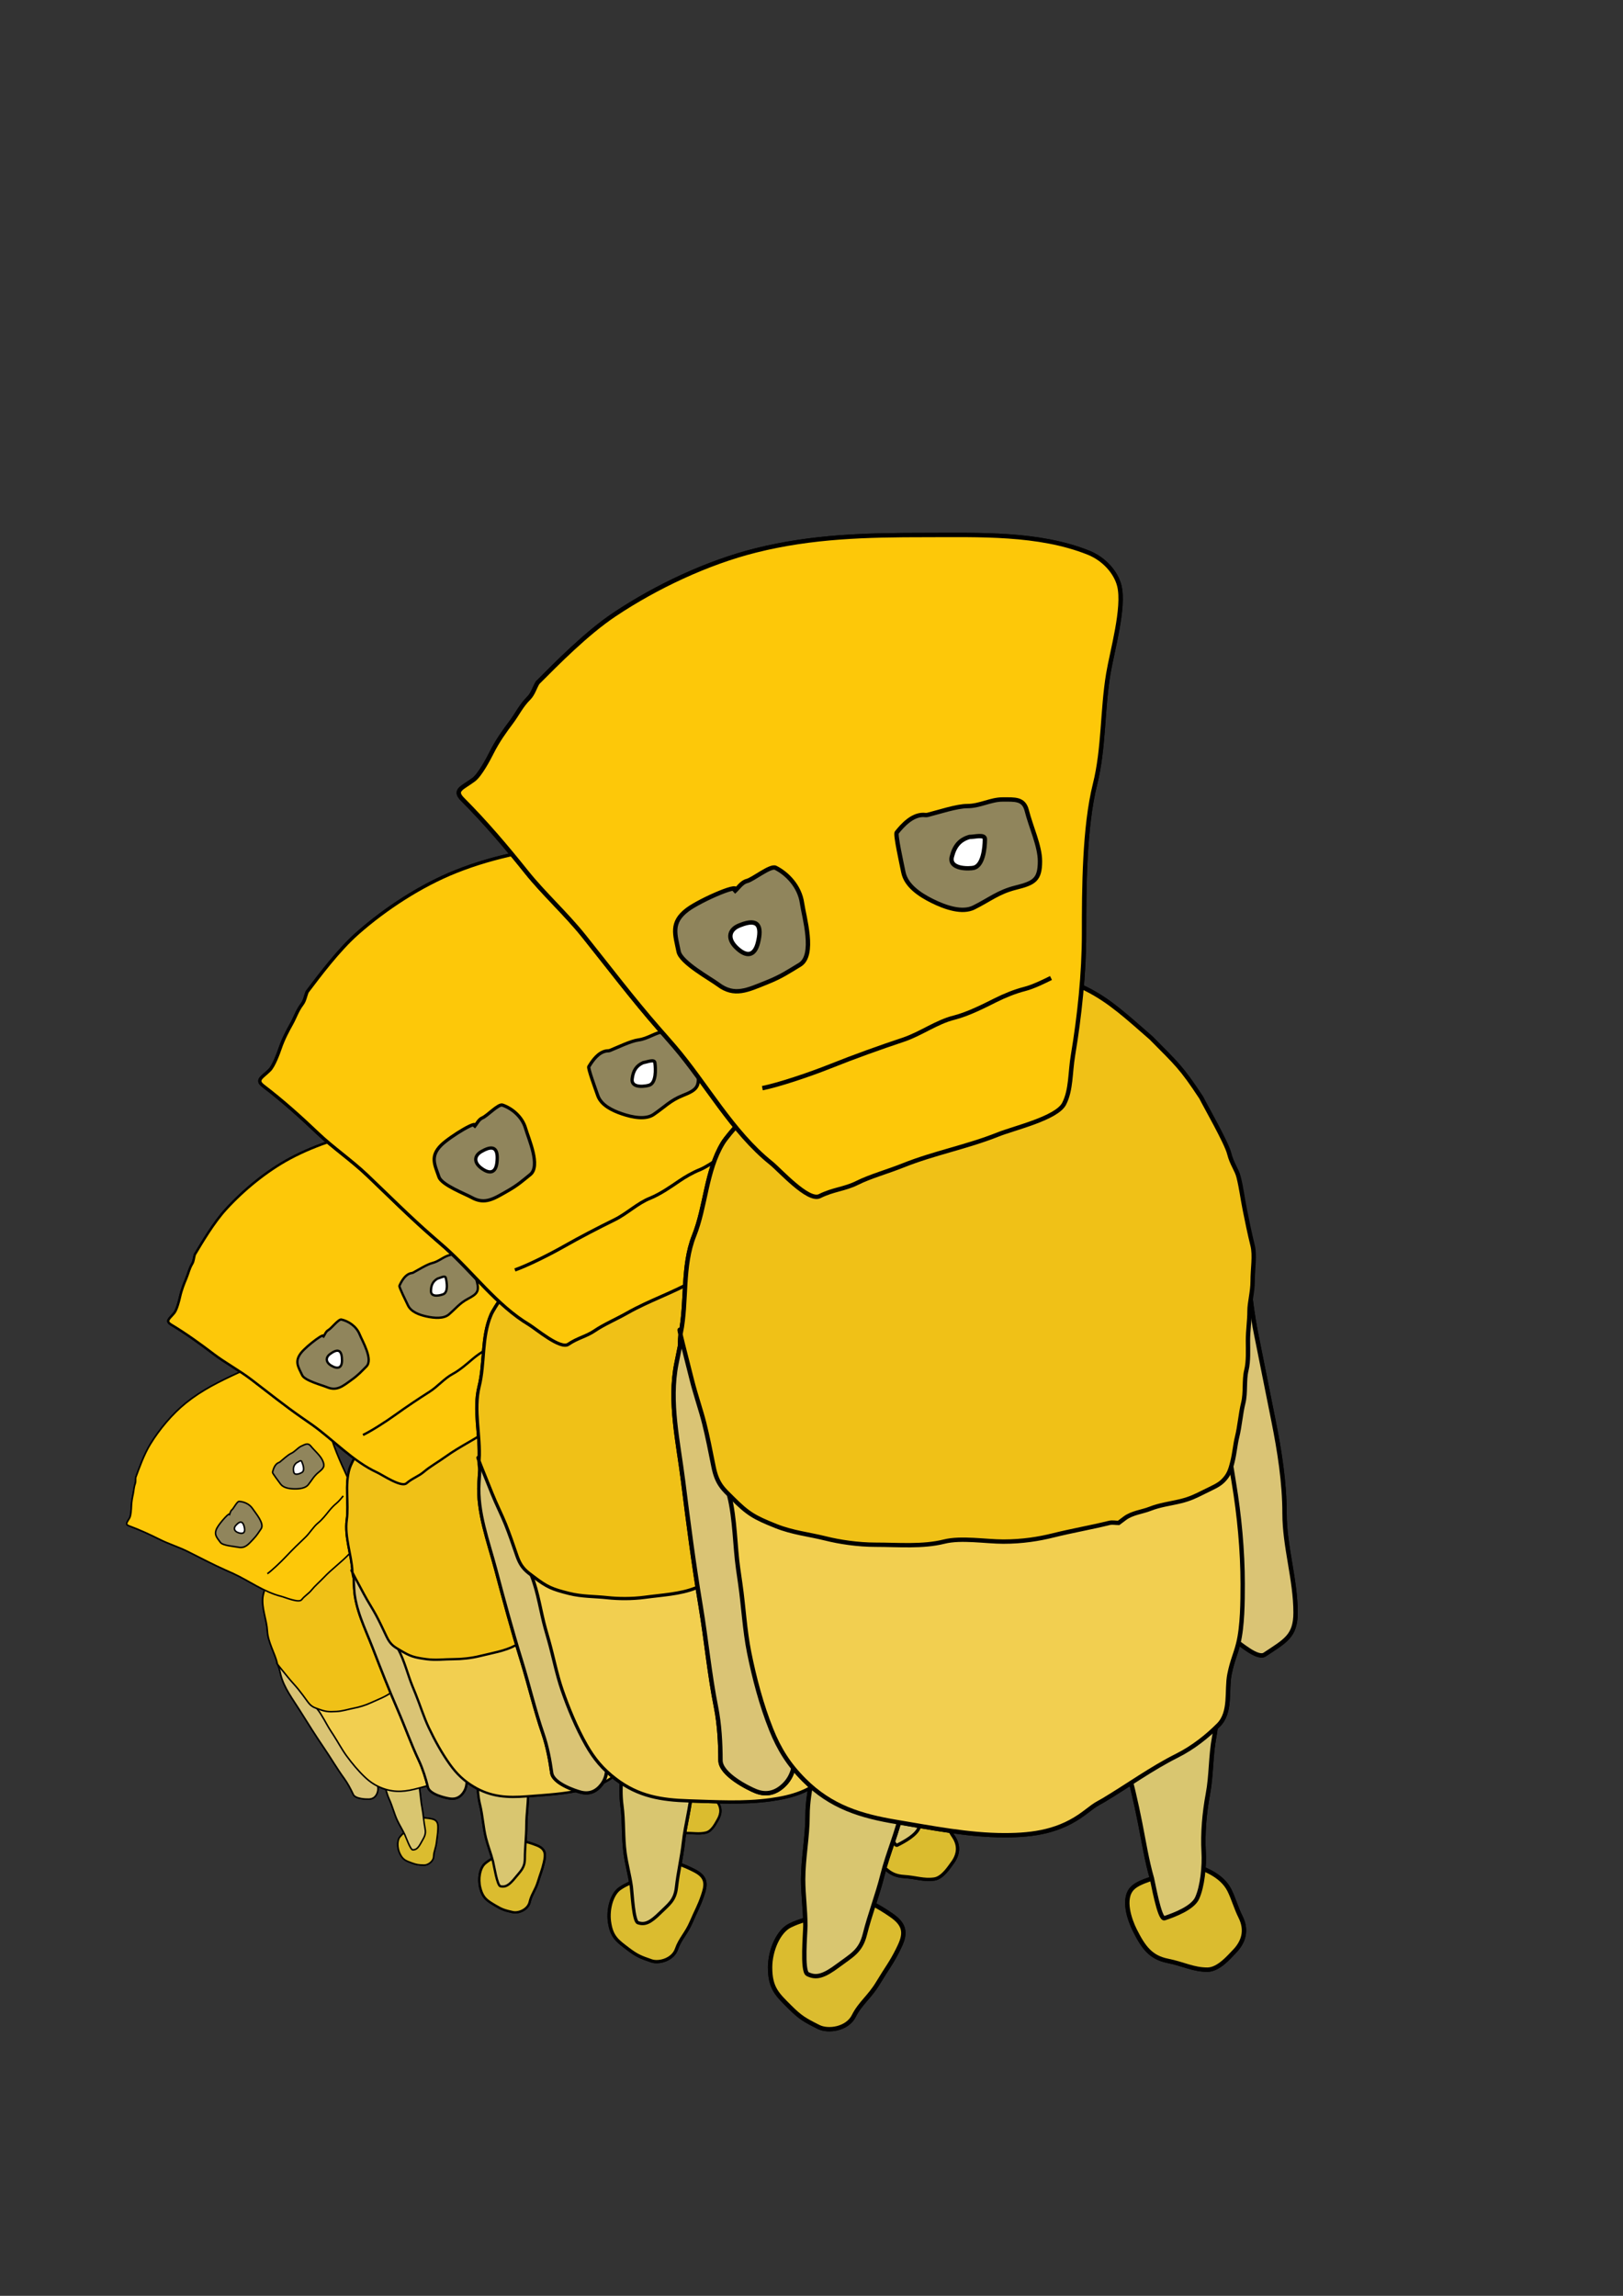 <?xml version="1.0" encoding="UTF-8" standalone="no"?>
<!-- Created with Inkscape (http://www.inkscape.org/) -->
<svg
   xmlns:dc="http://purl.org/dc/elements/1.1/"
   xmlns:cc="http://creativecommons.org/ns#"
   xmlns:rdf="http://www.w3.org/1999/02/22-rdf-syntax-ns#"
   xmlns:svg="http://www.w3.org/2000/svg"
   xmlns="http://www.w3.org/2000/svg"
   xmlns:xlink="http://www.w3.org/1999/xlink"
   xmlns:sodipodi="http://sodipodi.sourceforge.net/DTD/sodipodi-0.dtd"
   xmlns:inkscape="http://www.inkscape.org/namespaces/inkscape"
   width="744.094"
   height="1052.362"
   id="svg2"
   sodipodi:version="0.32"
   inkscape:version="0.46"
   sodipodi:docname="nesting-robots.svg"
   inkscape:output_extension="org.inkscape.output.svg.inkscape">
  <rect width="100%" height="100%" fill="#333333" stroke="none"/>
  <defs
     id="defs4">
    <inkscape:perspective
       sodipodi:type="inkscape:persp3d"
       inkscape:vp_x="0 : 526.18109 : 1"
       inkscape:vp_y="0 : 1000 : 0"
       inkscape:vp_z="744.09448 : 526.18109 : 1"
       inkscape:persp3d-origin="372.04724 : 350.78739 : 1"
       id="perspective10" />
  </defs>
  <sodipodi:namedview
     id="base"
     pagecolor="#ffffff"
     bordercolor="#666666"
     borderopacity="1.0"
     gridtolerance="10000"
     guidetolerance="10"
     objecttolerance="10"
     inkscape:pageopacity="0.0"
     inkscape:pageshadow="2"
     inkscape:zoom="0.49497475"
     inkscape:cx="423.30996"
     inkscape:cy="500.30818"
     inkscape:document-units="px"
     inkscape:current-layer="layer1"
     showgrid="false"
     inkscape:window-width="1438"
     inkscape:window-height="898"
     inkscape:window-x="0"
     inkscape:window-y="0" />
  <g
     inkscape:label="Layer 1"
     inkscape:groupmode="layer"
     id="layer1">
    <use
       height="1052.362"
       width="744.094"
       transform="matrix(0.449,-0.138,0.138,0.449,-63.744,492.578)"
       id="use3355"
       xlink:href="#use3351"
       y="0"
       x="0" />
    <use
       x="0"
       y="0"
       xlink:href="#use3351"
       id="use3353"
       transform="matrix(0.706,-7.7504416e-2,7.7504416e-2,0.706,-45.358,265.083)"
       width="744.094"
       height="1052.362" />
    <use
       x="0"
       y="0"
       xlink:href="#g3321"
       id="use3351"
       transform="matrix(0.742,-0.101,0.101,0.742,-73.649,247.311)"
       width="744.094"
       height="1052.362" />
    <g
       id="g3321">
      <path
         id="path2413"
         d="M 336.381,548.296 C 332.526,550.224 324.566,574.298 321.229,582.641 C 315.669,596.539 313.002,610.642 310.117,625.068 C 306.615,642.575 310.973,661.212 313.147,678.606 C 315.579,698.062 318.024,716.958 321.229,736.184 C 323.827,751.773 325.246,767.381 328.3,782.651 C 329.833,790.316 330.32,799.156 330.32,806.895 C 330.32,813.394 343.257,819.747 346.482,821.037 C 351.4,823.004 355.784,821.837 359.614,818.007 C 363.674,813.947 364.665,808.372 364.665,801.844 C 364.665,790.785 362.645,780.253 362.645,769.519 C 362.645,758.155 358.432,746.264 356.584,735.174 C 354.058,720.022 348.446,705.598 345.472,690.728 C 343.205,679.393 341.432,668.097 341.432,656.382 C 341.432,647.628 341.432,638.873 341.432,630.118 C 341.432,623.098 342.493,614.864 345.472,608.905 C 349.708,600.433 352.055,592.047 357.594,584.662"
         style="opacity:1;fill:#dac475;fill-opacity:1;fill-rule:evenodd;stroke:#000000;stroke-width:2;stroke-linecap:butt;stroke-linejoin:miter;marker:none;marker-start:none;marker-mid:none;marker-end:none;stroke-miterlimit:4;stroke-dasharray:none;stroke-dashoffset:0;stroke-opacity:1;visibility:visible;display:inline;overflow:visible;enable-background:accumulate" />
      <path
         id="path2415"
         d="M 503.056,476.575 C 503.545,475.598 515.307,486.521 518.208,488.697 C 523.168,492.417 528.205,497.683 532.35,501.829 C 540.273,509.752 547.854,516.557 553.564,526.073 C 561.725,539.676 567.16,551.085 569.726,566.479 C 572.203,581.338 572.83,596.141 575.787,610.926 C 578.721,625.595 581.016,637.07 583.868,651.332 C 586.611,665.046 588.919,679.53 588.919,693.758 C 588.919,708.964 593.97,724.048 593.97,739.215 C 593.97,750.055 589.16,752.186 579.828,758.408 C 576.553,760.591 568.627,753.313 566.696,752.347 C 561.878,749.938 559.402,737.093 558.614,733.154 C 557.133,725.749 555.756,719.033 554.574,711.941 C 554.237,709.92 553.9,707.9 553.564,705.88 C 551.851,695.606 551.503,685.474 549.523,675.575 C 547.596,665.941 549.936,656.013 547.503,646.281 C 545.722,639.159 544.472,629.097 544.472,622.037 C 544.472,616.092 541.597,609.681 540.432,603.854 C 538.538,594.385 535.628,586.66 533.361,577.59 C 531.127,568.657 526.62,561.759 520.229,555.367 C 515.462,550.601 503.727,543.244 502.046,542.235"
         style="opacity:1;fill:#dac475;fill-opacity:1;fill-rule:evenodd;stroke:#000000;stroke-width:2;stroke-linecap:butt;stroke-linejoin:miter;marker:none;marker-start:none;marker-mid:none;marker-end:none;stroke-miterlimit:4;stroke-dasharray:none;stroke-dashoffset:0;stroke-opacity:1;visibility:visible;display:inline;overflow:visible;enable-background:accumulate" />
      <path
         id="path2437"
         d="M 394.486,871.545 C 396.143,869.474 406.873,876.542 409.638,878.616 C 416.16,883.508 414.474,888.138 411.658,893.768 C 408.569,899.947 406.639,902.134 402.567,908.921 C 398.67,915.416 394.38,918.223 391.455,924.073 C 388.457,930.07 379.772,931.363 375.293,929.124 C 368.951,925.953 366.824,924.695 362.161,920.032 C 356.415,914.287 353.069,911.406 353.069,901.849 C 353.069,894.109 356.835,885.319 362.161,882.657 C 367.013,880.231 370.687,879.909 375.293,877.606 C 381.673,874.416 380.096,873.565 387.415,873.565 C 388.088,873.565 388.762,873.565 389.435,873.565"
         style="opacity:1;fill:#dbbc2f;fill-opacity:1;fill-rule:evenodd;stroke:#000000;stroke-width:2;stroke-linecap:butt;stroke-linejoin:miter;marker:none;marker-start:none;marker-mid:none;marker-end:none;stroke-miterlimit:4;stroke-dasharray:none;stroke-dashoffset:0;stroke-opacity:1;visibility:visible;display:inline;overflow:visible;enable-background:accumulate" />
      <path
         id="path2421"
         d="M 429.841,779.621 C 435.101,782.251 424.954,790.324 422.77,795.783 C 418.631,806.13 415.822,818.404 413.679,829.118 C 411.65,839.261 407.12,849.294 404.587,859.423 C 402.262,868.726 398.789,877.563 396.506,886.697 C 394.556,894.497 390.443,896.295 384.384,900.839 C 377.777,905.795 374.288,906.903 370.242,904.88 C 367.625,903.572 369.232,886.068 369.232,882.657 C 369.232,875.311 368.222,868.704 368.222,861.443 C 368.222,851.801 370.242,842.078 370.242,832.149 C 370.242,820.682 374.39,807.259 376.303,795.783 C 377.668,787.592 375.118,782.234 382.364,778.611 C 387.295,776.145 398.742,777.601 404.587,777.601 C 413.871,777.601 421.345,774.523 429.841,779.621 z"
         style="opacity:1;fill:#d9c670;fill-opacity:1;fill-rule:evenodd;stroke:#000000;stroke-width:2;stroke-linecap:butt;stroke-linejoin:miter;marker:none;marker-start:none;marker-mid:none;marker-end:none;stroke-miterlimit:4;stroke-dasharray:none;stroke-dashoffset:0;stroke-opacity:1;visibility:visible;display:inline;overflow:visible;enable-background:accumulate" />
      <path
         id="path2441"
         d="M 534.371,858.413 C 531.623,860.702 522.862,861.84 519.218,865.484 C 514.434,870.268 517.959,880.137 520.229,884.677 C 524.284,892.788 527.633,897.269 535.381,898.819 C 542.61,900.265 547.016,902.86 553.564,902.86 C 558.746,902.86 563.739,896.724 565.685,894.778 C 570.201,890.263 571.827,884.838 568.716,878.616 C 566.691,874.567 565.473,870.11 563.665,866.494 C 560.107,859.379 551.44,856.114 544.472,854.372 C 539.8,853.204 539.5,854.309 534.371,858.413 z"
         style="opacity:1;fill:#dbbc2f;fill-opacity:1;fill-rule:evenodd;stroke:#000000;stroke-width:2;stroke-linecap:butt;stroke-linejoin:miter;marker:none;marker-start:none;marker-mid:none;marker-end:none;stroke-miterlimit:4;stroke-dasharray:none;stroke-dashoffset:0;stroke-opacity:1;visibility:visible;display:inline;overflow:visible;enable-background:accumulate" />
      <path
         id="path2425"
         d="M 559.407,770.847 C 559.607,761.953 558.414,786.93 556.677,796.144 C 554.981,805.137 555.412,813.665 553.758,822.442 C 552.18,830.814 551.351,840.531 551.833,848.876 C 552.208,855.378 551.291,864.662 548.864,870.033 C 546.806,874.588 538.506,877.732 533.868,879.289 C 531.567,880.062 528.496,862.318 528.132,861.055 C 525.763,852.845 524.401,844.162 522.722,835.679 C 520.809,826.012 518.615,816.473 515.891,807.029 C 513.181,797.632 513.27,788.553 509.865,779.515 C 507.239,772.542 505.167,767.582 511.941,768.503 C 516.442,769.115 525.442,769.459 530.208,768.932 C 536.876,768.194 540.523,768.676 547.669,768.225 C 551.416,767.988 555.441,770.308 559.407,770.847 z"
         style="opacity:1;fill:#d9c670;fill-opacity:1;fill-rule:evenodd;stroke:#000000;stroke-width:2;stroke-linecap:butt;stroke-linejoin:miter;marker:none;marker-start:none;marker-mid:none;marker-end:none;stroke-miterlimit:4;stroke-dasharray:none;stroke-dashoffset:0;stroke-opacity:1;visibility:visible;display:inline;overflow:visible;enable-background:accumulate" />
      <path
         id="path3219"
         d="M 329.31,632.139 C 330.315,632.549 329.733,644.943 331.33,651.332 C 334.038,662.162 331.607,674.664 334.36,685.677 C 337.009,696.27 336.928,708.7 338.401,719.012 C 338.738,721.369 339.075,723.726 339.411,726.083 C 340.907,736.551 341.408,747.178 343.452,757.398 C 345.806,769.17 349.108,781.639 353.553,792.753 C 357.197,801.862 361.618,808.899 368.706,815.986 C 381.014,828.295 394.607,832.425 411.132,835.179 C 427.458,837.9 444.089,841.24 460.63,841.24 C 474.212,841.24 485.997,839.388 496.995,831.139 C 498.342,830.129 499.689,829.118 501.036,828.108 C 502.606,826.93 504.403,826.088 506.086,825.078 C 517.074,818.486 528.026,810.573 539.421,804.875 C 547.167,801.002 553.619,795.728 558.614,790.733 C 564.536,784.811 562.195,774.851 563.665,767.499 C 564.94,761.123 566.4,758.579 567.706,753.357 C 569.659,745.544 569.726,734.061 569.726,726.083 C 569.726,710.79 568.177,694.566 565.685,679.616 C 562.542,660.754 560.272,641.724 557.604,623.047 C 557.078,619.366 556.931,615.64 556.594,611.936 C 555.273,597.404 551.543,583.027 551.543,568.499 C 551.543,560.733 543.917,560.784 538.411,559.408 C 519.778,554.749 491.421,566.165 472.751,568.499 C 449.07,571.459 422.412,576.479 402.041,588.702 C 384.42,599.275 368.49,610.874 349.513,619.007 C 341.358,622.502 334.925,625.12 329.31,632.139 z"
         style="opacity:1;fill:#f2cf50;fill-opacity:1;fill-rule:evenodd;stroke:#000000;stroke-width:2;stroke-linecap:butt;stroke-linejoin:miter;marker:none;marker-start:none;marker-mid:none;marker-end:none;stroke-miterlimit:4;stroke-dasharray:none;stroke-dashoffset:0;stroke-opacity:1;visibility:visible;display:inline;overflow:visible;enable-background:accumulate" />
      <path
         id="path2409"
         d="M 345.472,506.88 C 345.159,508.133 334.067,519.491 331.33,524.052 C 323.64,536.87 323.613,552.943 318.198,566.479 C 312.686,580.26 314.981,596.706 312.137,610.926 C 309.176,625.729 324.018,642.949 332.34,653.352 C 343.294,667.044 354.805,677.756 369.716,687.697 C 384.308,697.425 400.289,704.144 417.193,707.9 C 428.69,710.455 441.306,707.68 452.548,704.87 C 461.745,702.571 469.676,697.623 477.802,692.748 C 488.573,686.285 498.846,670.806 505.076,660.423 C 511.903,649.045 521.152,640.943 526.289,628.098 C 532.119,613.525 539.587,599.399 545.482,584.662 C 552.191,567.889 551.543,547.931 551.543,530.113 C 551.543,509.659 535.879,494.578 526.289,478.596 C 519.812,467.8 508.862,458.77 498.005,453.342 C 496.383,452.531 494.638,451.995 492.954,451.321 C 477.217,445.026 455.661,450.311 439.416,450.311 C 427.935,450.311 414.198,452.575 403.051,455.362 C 391.017,458.37 380.96,464.892 369.716,470.514 C 361.569,474.588 354.293,483.177 350.523,490.717 C 347.535,496.693 345.472,499.283 345.472,506.88 z"
         style="opacity:1;fill:#f0c117;fill-opacity:1;fill-rule:evenodd;stroke:#000000;stroke-width:2;stroke-linecap:butt;stroke-linejoin:miter;marker:none;marker-start:none;marker-mid:none;marker-end:none;stroke-miterlimit:4;stroke-dasharray:none;stroke-dashoffset:0;stroke-opacity:1;visibility:visible;display:inline;overflow:visible;enable-background:accumulate" />
      <path
         id="path2397"
         d="M 246.477,312.931 C 255.169,304.239 268.823,290.289 281.833,281.616 C 300.844,268.942 324.289,257.87 346.482,252.321 C 372.545,245.806 397.304,245.25 424.264,245.25 C 448.844,245.25 476.187,244.2 499.015,253.332 C 506.278,256.236 511.65,262.455 513.158,268.484 C 515.646,278.436 509.841,298.485 508.107,308.89 C 505.357,325.391 506.125,343.08 502.046,359.398 C 497.087,379.234 496.995,407.567 496.995,428.088 C 496.995,446.258 494.913,465.834 491.944,483.646 C 490.552,491.998 491.143,499.392 487.904,505.87 C 484.549,512.579 464.986,517.057 457.599,520.012 C 443.287,525.737 428.332,528.486 414.163,534.154 C 406.827,537.088 399,539.21 392.949,542.235 C 387.215,545.102 382.031,545.169 375.777,548.296 C 370.53,550.92 357.434,536.248 353.553,533.144 C 335.661,518.83 323.79,496.736 309.107,479.606 C 306.777,476.888 304.393,474.218 302.036,471.524 C 290.062,457.84 279,443.236 267.69,429.098 C 259.491,418.849 249.282,409.623 241.426,399.804 C 232.379,388.495 222.675,377.011 212.132,366.469 C 207.786,362.122 212.054,361.224 217.183,357.377 C 220.081,355.204 223.951,347.881 225.264,345.255 C 228.176,339.432 231.496,334.926 234.355,331.113 C 237.252,327.251 238.817,323.621 242.437,320.002 C 244.356,318.082 245.081,315.258 246.477,312.931 z"
         style="opacity:1;fill:#fdc809;fill-opacity:1;fill-rule:evenodd;stroke:#000000;stroke-width:2;stroke-linecap:butt;stroke-linejoin:miter;marker:none;marker-start:none;marker-mid:none;marker-end:none;stroke-miterlimit:4;stroke-dasharray:none;stroke-dashoffset:0;stroke-opacity:1;visibility:visible;display:inline;overflow:visible;enable-background:accumulate" />
      <path
         id="path2399"
         d="M 336.381,408.895 C 341.731,403.544 321.221,412.436 315.168,416.976 C 307.246,422.918 309.574,428.405 311.127,436.169 C 312.139,441.227 325.701,448.615 329.31,451.321 C 336.734,456.89 342.687,453.85 351.533,450.311 C 358.319,447.597 361.498,445.343 366.685,442.23 C 373.911,437.895 368.606,420.321 367.696,413.946 C 366.592,406.222 360.819,400.406 355.574,397.783 C 353.248,396.621 345.301,403.129 342.442,403.844 C 339.89,404.482 338.401,407.211 336.381,408.895 z"
         style="opacity:1;fill:#90855c;fill-opacity:1;fill-rule:evenodd;stroke:#000000;stroke-width:2;stroke-linecap:butt;stroke-linejoin:miter;marker:none;marker-start:none;marker-mid:none;marker-end:none;stroke-miterlimit:4;stroke-dasharray:none;stroke-dashoffset:0;stroke-opacity:1;visibility:visible;display:inline;overflow:visible;enable-background:accumulate" />
      <path
         id="path2403"
         d="M 411.132,381.621 C 410.363,382.39 413.425,396.114 414.163,399.804 C 415.413,406.053 421.794,410.185 427.295,412.936 C 433.643,416.11 441.258,418.581 446.487,415.966 C 453.903,412.258 457.747,408.858 465.68,406.875 C 474.126,404.763 476.792,403.298 476.792,394.753 C 476.792,387.777 472.588,378.949 470.731,371.519 C 469.358,366.027 465.281,366.469 459.619,366.469 C 454.159,366.469 449.267,369.499 443.457,369.499 C 438.604,369.499 430.142,372.323 425.274,373.54 C 424.621,373.703 423.927,373.54 423.254,373.54 C 418.12,373.54 413.809,378.275 411.132,381.621 z"
         style="opacity:1;fill:#90855c;fill-opacity:1;fill-rule:evenodd;stroke:#000000;stroke-width:2;stroke-linecap:butt;stroke-linejoin:miter;marker:none;marker-start:none;marker-mid:none;marker-end:none;stroke-miterlimit:4;stroke-dasharray:none;stroke-dashoffset:0;stroke-opacity:1;visibility:visible;display:inline;overflow:visible;enable-background:accumulate" />
      <path
         id="path2405"
         d="M 349.513,498.799 C 356.866,497.336 370.997,492.629 380.828,488.697 C 391.867,484.281 403.509,480.127 414.163,476.575 C 422.088,473.933 429.374,468.479 437.396,466.474 C 443.927,464.841 451.621,460.876 456.589,458.392 C 460.497,456.439 465.42,454.417 469.721,453.342 C 473.792,452.324 479.244,449.59 481.843,448.291"
         style="opacity:1;fill:none;fill-opacity:1;fill-rule:evenodd;stroke:#000000;stroke-width:2;stroke-linecap:butt;stroke-linejoin:miter;marker:none;marker-start:none;marker-mid:none;marker-end:none;stroke-miterlimit:4;stroke-dasharray:none;stroke-dashoffset:0;stroke-opacity:1;visibility:visible;display:inline;overflow:visible;enable-background:accumulate" />
      <path
         id="path3213"
         d="M 339.411,424.047 C 334.39,425.823 333.219,429.976 337.391,434.149 C 342.125,438.883 345.932,438.371 347.492,432.129 C 349.325,424.798 347.933,420.639 339.411,424.047 z"
         style="opacity:1;fill:#ffffff;fill-opacity:1;fill-rule:evenodd;stroke:#000000;stroke-width:2;stroke-linecap:butt;stroke-linejoin:miter;marker:none;marker-start:none;marker-mid:none;marker-end:none;stroke-miterlimit:4;stroke-dasharray:none;stroke-dashoffset:0;stroke-opacity:1;visibility:visible;display:inline;overflow:visible;enable-background:accumulate" />
      <path
         id="path3217"
         d="M 444.467,383.641 C 440.171,384.879 437.666,387.612 436.386,392.733 C 434.918,398.602 444.541,398.27 446.487,397.783 C 450.632,396.747 451.538,388.919 451.538,384.651 C 451.538,382.27 446.848,383.641 444.467,383.641 z"
         style="opacity:1;fill:#ffffff;fill-opacity:1;fill-rule:evenodd;stroke:#000000;stroke-width:2;stroke-linecap:butt;stroke-linejoin:miter;marker:none;marker-start:none;marker-mid:none;marker-end:none;stroke-miterlimit:4;stroke-dasharray:none;stroke-dashoffset:0;stroke-opacity:1;visibility:visible;display:inline;overflow:visible;enable-background:accumulate" />
      <path
         style="opacity:1;fill:#dac475;fill-opacity:1;fill-rule:evenodd;stroke:#000000;stroke-width:2;stroke-linecap:butt;stroke-linejoin:miter;marker:none;marker-start:none;marker-mid:none;marker-end:none;stroke-miterlimit:4;stroke-dasharray:none;stroke-dashoffset:0;stroke-opacity:1;visibility:visible;display:inline;overflow:visible;enable-background:accumulate"
         d="M 336.381,548.296 C 332.526,550.224 324.566,574.298 321.229,582.641 C 315.669,596.539 313.002,610.642 310.117,625.068 C 306.615,642.575 310.973,661.212 313.147,678.606 C 315.579,698.062 318.024,716.958 321.229,736.184 C 323.827,751.773 325.246,767.381 328.3,782.651 C 329.833,790.316 330.32,799.156 330.32,806.895 C 330.32,813.394 343.257,819.747 346.482,821.037 C 351.4,823.004 355.784,821.837 359.614,818.007 C 363.674,813.947 364.665,808.372 364.665,801.844 C 364.665,790.785 362.645,780.253 362.645,769.519 C 362.645,758.155 358.432,746.264 356.584,735.174 C 354.058,720.022 348.446,705.598 345.472,690.728 C 343.205,679.393 341.432,668.097 341.432,656.382 C 341.432,647.628 341.432,638.873 341.432,630.118 C 341.432,623.098 342.493,614.864 345.472,608.905 C 349.708,600.433 352.055,592.047 357.594,584.662"
         id="path3221" />
      <path
         style="opacity:1;fill:#dac475;fill-opacity:1;fill-rule:evenodd;stroke:#000000;stroke-width:2;stroke-linecap:butt;stroke-linejoin:miter;marker:none;marker-start:none;marker-mid:none;marker-end:none;stroke-miterlimit:4;stroke-dasharray:none;stroke-dashoffset:0;stroke-opacity:1;visibility:visible;display:inline;overflow:visible;enable-background:accumulate"
         d="M 503.056,476.575 C 503.545,475.598 515.307,486.521 518.208,488.697 C 523.168,492.417 528.205,497.683 532.35,501.829 C 540.273,509.752 547.854,516.557 553.564,526.073 C 561.725,539.676 567.16,551.085 569.726,566.479 C 572.203,581.338 572.83,596.141 575.787,610.926 C 578.721,625.595 581.016,637.07 583.868,651.332 C 586.611,665.046 588.919,679.53 588.919,693.758 C 588.919,708.964 593.97,724.048 593.97,739.215 C 593.97,750.055 589.16,752.186 579.828,758.408 C 576.553,760.591 568.627,753.313 566.696,752.347 C 561.878,749.938 559.402,737.093 558.614,733.154 C 557.133,725.749 555.756,719.033 554.574,711.941 C 554.237,709.92 553.9,707.9 553.564,705.88 C 551.851,695.606 551.503,685.474 549.523,675.575 C 547.596,665.941 549.936,656.013 547.503,646.281 C 545.722,639.159 544.472,629.097 544.472,622.037 C 544.472,616.092 541.597,609.681 540.432,603.854 C 538.538,594.385 535.628,586.66 533.361,577.59 C 531.127,568.657 526.62,561.759 520.229,555.367 C 515.462,550.601 503.727,543.244 502.046,542.235"
         id="path3223" />
      <path
         style="opacity:1;fill:#dbbc2f;fill-opacity:1;fill-rule:evenodd;stroke:#000000;stroke-width:2;stroke-linecap:butt;stroke-linejoin:miter;marker:none;marker-start:none;marker-mid:none;marker-end:none;stroke-miterlimit:4;stroke-dasharray:none;stroke-dashoffset:0;stroke-opacity:1;visibility:visible;display:inline;overflow:visible;enable-background:accumulate"
         d="M 394.486,871.545 C 396.143,869.474 406.873,876.542 409.638,878.616 C 416.16,883.508 414.474,888.138 411.658,893.768 C 408.569,899.947 406.639,902.134 402.567,908.921 C 398.67,915.416 394.38,918.223 391.455,924.073 C 388.457,930.07 379.772,931.363 375.293,929.124 C 368.951,925.953 366.824,924.695 362.161,920.032 C 356.415,914.287 353.069,911.406 353.069,901.849 C 353.069,894.109 356.835,885.319 362.161,882.657 C 367.013,880.231 370.687,879.909 375.293,877.606 C 381.673,874.416 380.096,873.565 387.415,873.565 C 388.088,873.565 388.762,873.565 389.435,873.565"
         id="path3225" />
      <path
         style="opacity:1;fill:#d9c670;fill-opacity:1;fill-rule:evenodd;stroke:#000000;stroke-width:2;stroke-linecap:butt;stroke-linejoin:miter;marker:none;marker-start:none;marker-mid:none;marker-end:none;stroke-miterlimit:4;stroke-dasharray:none;stroke-dashoffset:0;stroke-opacity:1;visibility:visible;display:inline;overflow:visible;enable-background:accumulate"
         d="M 429.841,779.621 C 435.101,782.251 424.954,790.324 422.77,795.783 C 418.631,806.13 415.822,818.404 413.679,829.118 C 411.65,839.261 407.12,849.294 404.587,859.423 C 402.262,868.726 398.789,877.563 396.506,886.697 C 394.556,894.497 390.443,896.295 384.384,900.839 C 377.777,905.795 374.288,906.903 370.242,904.88 C 367.625,903.572 369.232,886.068 369.232,882.657 C 369.232,875.311 368.222,868.704 368.222,861.443 C 368.222,851.801 370.242,842.078 370.242,832.149 C 370.242,820.682 374.39,807.259 376.303,795.783 C 377.668,787.592 375.118,782.234 382.364,778.611 C 387.295,776.145 398.742,777.601 404.587,777.601 C 413.871,777.601 421.345,774.523 429.841,779.621 z"
         id="path3227" />
      <path
         style="opacity:1;fill:#dbbc2f;fill-opacity:1;fill-rule:evenodd;stroke:#000000;stroke-width:2;stroke-linecap:butt;stroke-linejoin:miter;marker:none;marker-start:none;marker-mid:none;marker-end:none;stroke-miterlimit:4;stroke-dasharray:none;stroke-dashoffset:0;stroke-opacity:1;visibility:visible;display:inline;overflow:visible;enable-background:accumulate"
         d="M 534.371,858.413 C 531.623,860.702 522.862,861.84 519.218,865.484 C 514.434,870.268 517.959,880.137 520.229,884.677 C 524.284,892.788 527.633,897.269 535.381,898.819 C 542.61,900.265 547.016,902.86 553.564,902.86 C 558.746,902.86 563.739,896.724 565.685,894.778 C 570.201,890.263 571.827,884.838 568.716,878.616 C 566.691,874.567 565.473,870.11 563.665,866.494 C 560.107,859.379 551.44,856.114 544.472,854.372 C 539.8,853.204 539.5,854.309 534.371,858.413 z"
         id="path3229" />
      <path
         style="opacity:1;fill:#d9c670;fill-opacity:1;fill-rule:evenodd;stroke:#000000;stroke-width:2;stroke-linecap:butt;stroke-linejoin:miter;marker:none;marker-start:none;marker-mid:none;marker-end:none;stroke-miterlimit:4;stroke-dasharray:none;stroke-dashoffset:0;stroke-opacity:1;visibility:visible;display:inline;overflow:visible;enable-background:accumulate"
         d="M 559.407,770.847 C 559.607,761.953 558.414,786.93 556.677,796.144 C 554.981,805.137 555.412,813.665 553.758,822.442 C 552.18,830.814 551.351,840.531 551.833,848.876 C 552.208,855.378 551.291,864.662 548.864,870.033 C 546.806,874.588 538.506,877.732 533.868,879.289 C 531.567,880.062 528.496,862.318 528.132,861.055 C 525.763,852.845 524.401,844.162 522.722,835.679 C 520.809,826.012 518.615,816.473 515.891,807.029 C 513.181,797.632 513.27,788.553 509.865,779.515 C 507.239,772.542 505.167,767.582 511.941,768.503 C 516.442,769.115 525.442,769.459 530.208,768.932 C 536.876,768.194 540.523,768.676 547.669,768.225 C 551.416,767.988 555.441,770.308 559.407,770.847 z"
         id="path3231" />
      <path
         style="opacity:1;fill:#f2cf50;fill-opacity:1;fill-rule:evenodd;stroke:#000000;stroke-width:2;stroke-linecap:butt;stroke-linejoin:miter;marker:none;marker-start:none;marker-mid:none;marker-end:none;stroke-miterlimit:4;stroke-dasharray:none;stroke-dashoffset:0;stroke-opacity:1;visibility:visible;display:inline;overflow:visible;enable-background:accumulate"
         d="M 329.31,632.139 C 330.315,632.549 329.733,644.943 331.33,651.332 C 334.038,662.162 331.607,674.664 334.36,685.677 C 337.009,696.27 336.928,708.7 338.401,719.012 C 338.738,721.369 339.075,723.726 339.411,726.083 C 340.907,736.551 341.408,747.178 343.452,757.398 C 345.806,769.17 349.108,781.639 353.553,792.753 C 357.197,801.862 361.618,808.899 368.706,815.986 C 381.014,828.295 394.607,832.425 411.132,835.179 C 427.458,837.9 444.089,841.24 460.63,841.24 C 474.212,841.24 485.997,839.388 496.995,831.139 C 498.342,830.129 499.689,829.118 501.036,828.108 C 502.606,826.93 504.403,826.088 506.086,825.078 C 517.074,818.486 528.026,810.573 539.421,804.875 C 547.167,801.002 553.619,795.728 558.614,790.733 C 564.536,784.811 562.195,774.851 563.665,767.499 C 564.94,761.123 566.4,758.579 567.706,753.357 C 569.659,745.544 569.726,734.061 569.726,726.083 C 569.726,710.79 568.177,694.566 565.685,679.616 C 562.542,660.754 560.272,641.724 557.604,623.047 C 557.078,619.366 556.931,615.64 556.594,611.936 C 555.273,597.404 551.543,583.027 551.543,568.499 C 551.543,560.733 543.917,560.784 538.411,559.408 C 519.778,554.749 491.421,566.165 472.751,568.499 C 449.07,571.459 422.412,576.479 402.041,588.702 C 384.42,599.275 368.49,610.874 349.513,619.007 C 341.358,622.502 334.925,625.12 329.31,632.139 z"
         id="path3233" />
      <path
         style="opacity:1;fill:#f0c117;fill-opacity:1;fill-rule:evenodd;stroke:#000000;stroke-width:2;stroke-linecap:butt;stroke-linejoin:miter;marker:none;marker-start:none;marker-mid:none;marker-end:none;stroke-miterlimit:4;stroke-dasharray:none;stroke-dashoffset:0;stroke-opacity:1;visibility:visible;display:inline;overflow:visible;enable-background:accumulate"
         d="M 527.718,475.738 C 516.955,466.371 508.862,458.77 498.005,453.342 C 496.383,452.531 494.638,451.995 492.954,451.321 C 477.217,445.026 455.661,450.311 439.416,450.311 C 427.935,450.311 414.198,452.575 403.051,455.362 C 391.017,458.37 380.96,464.892 369.716,470.514 C 361.569,474.588 354.293,483.177 350.523,490.717 C 347.535,496.693 345.472,499.283 345.472,506.88 C 345.159,508.133 334.067,519.491 331.33,524.052 C 323.64,536.87 323.613,552.943 318.198,566.479 C 312.686,580.26 314.981,596.706 312.137,610.926 C 309.817,603.964 315.363,625.243 317.143,632.362 C 318.879,639.305 321.401,646.537 322.857,652.362 C 324.445,658.712 325.576,664.528 327.143,672.362 C 328.753,680.411 331.772,682.706 335.714,686.648 C 342.911,693.845 345.633,695.472 355.714,699.505 C 363.403,702.581 370.811,703.279 378.571,705.219 C 384.799,706.776 393.256,708.076 401.429,708.076 C 411.819,708.076 423.008,709.11 432.857,706.648 C 440.695,704.688 451.971,706.648 460,706.648 C 468.77,706.648 476.334,705.422 482.857,703.791 C 491.322,701.675 500.475,700.101 508.571,698.076 C 509.957,697.73 511.429,698.076 512.857,698.076 C 513.81,697.362 514.762,696.648 515.714,695.934 C 519.014,693.459 523.904,692.943 527.143,691.648 C 531.832,689.772 536.728,689.252 541.429,688.076 C 545.797,686.984 548.114,685.805 552.143,683.791 C 555.959,681.883 558.66,680.845 560.714,678.791 C 563.192,676.313 563.982,674.29 565,670.219 C 566.056,665.995 566.305,662.142 567.143,658.791 C 568.42,653.682 568.773,647.986 570,643.076 C 571.181,638.354 570.286,632.647 571.429,628.076 C 572.456,623.966 572.143,618.72 572.143,614.505 C 572.143,609.819 572.857,605.508 572.857,600.934 C 572.857,597.064 574.286,592.252 574.286,587.362 C 574.286,581.779 575.418,575.463 574.286,570.934 C 572.96,565.629 571.754,559.706 570.714,554.505 C 569.643,549.151 569.132,544.605 567.857,539.505 C 567.02,536.158 564.764,533.559 563.571,528.791 C 562.338,523.857 552.689,507.025 550.714,503.076 C 541.532,489.149 539.58,487.737 527.718,475.738 z"
         id="path3235"
         sodipodi:nodetypes="csssssscsscssssssssssscsssssssssssssssscc" />
      <path
         style="opacity:1;fill:#fdc809;fill-opacity:1;fill-rule:evenodd;stroke:#000000;stroke-width:2;stroke-linecap:butt;stroke-linejoin:miter;marker:none;marker-start:none;marker-mid:none;marker-end:none;stroke-miterlimit:4;stroke-dasharray:none;stroke-dashoffset:0;stroke-opacity:1;visibility:visible;display:inline;overflow:visible;enable-background:accumulate"
         d="M 246.477,312.931 C 255.169,304.239 268.823,290.289 281.833,281.616 C 300.844,268.942 324.289,257.87 346.482,252.321 C 372.545,245.806 397.304,245.25 424.264,245.25 C 448.844,245.25 476.187,244.2 499.015,253.332 C 506.278,256.236 511.65,262.455 513.158,268.484 C 515.646,278.436 509.841,298.485 508.107,308.89 C 505.357,325.391 506.125,343.08 502.046,359.398 C 497.087,379.234 496.995,407.567 496.995,428.088 C 496.995,446.258 494.913,465.834 491.944,483.646 C 490.552,491.998 491.143,499.392 487.904,505.87 C 484.549,512.579 464.986,517.057 457.599,520.012 C 443.287,525.737 428.332,528.486 414.163,534.154 C 406.827,537.088 399,539.21 392.949,542.235 C 387.215,545.102 382.031,545.169 375.777,548.296 C 370.53,550.92 357.434,536.248 353.553,533.144 C 335.661,518.83 323.79,496.736 309.107,479.606 C 306.777,476.888 304.393,474.218 302.036,471.524 C 290.062,457.84 279,443.236 267.69,429.098 C 259.491,418.849 249.282,409.623 241.426,399.804 C 232.379,388.495 222.675,377.011 212.132,366.469 C 207.786,362.122 212.054,361.224 217.183,357.377 C 220.081,355.204 223.951,347.881 225.264,345.255 C 228.176,339.432 231.496,334.926 234.355,331.113 C 237.252,327.251 238.817,323.621 242.437,320.002 C 244.356,318.082 245.081,315.258 246.477,312.931 z"
         id="path3237" />
      <path
         style="opacity:1;fill:#90855c;fill-opacity:1;fill-rule:evenodd;stroke:#000000;stroke-width:2;stroke-linecap:butt;stroke-linejoin:miter;marker:none;marker-start:none;marker-mid:none;marker-end:none;stroke-miterlimit:4;stroke-dasharray:none;stroke-dashoffset:0;stroke-opacity:1;visibility:visible;display:inline;overflow:visible;enable-background:accumulate"
         d="M 336.381,408.895 C 341.731,403.544 321.221,412.436 315.168,416.976 C 307.246,422.918 309.574,428.405 311.127,436.169 C 312.139,441.227 325.701,448.615 329.31,451.321 C 336.734,456.89 342.687,453.85 351.533,450.311 C 358.319,447.597 361.498,445.343 366.685,442.23 C 373.911,437.895 368.606,420.321 367.696,413.946 C 366.592,406.222 360.819,400.406 355.574,397.783 C 353.248,396.621 345.301,403.129 342.442,403.844 C 339.89,404.482 338.401,407.211 336.381,408.895 z"
         id="path3239" />
      <path
         style="opacity:1;fill:#90855c;fill-opacity:1;fill-rule:evenodd;stroke:#000000;stroke-width:2;stroke-linecap:butt;stroke-linejoin:miter;marker:none;marker-start:none;marker-mid:none;marker-end:none;stroke-miterlimit:4;stroke-dasharray:none;stroke-dashoffset:0;stroke-opacity:1;visibility:visible;display:inline;overflow:visible;enable-background:accumulate"
         d="M 411.132,381.621 C 410.363,382.39 413.425,396.114 414.163,399.804 C 415.413,406.053 421.794,410.185 427.295,412.936 C 433.643,416.11 441.258,418.581 446.487,415.966 C 453.903,412.258 457.747,408.858 465.68,406.875 C 474.126,404.763 476.792,403.298 476.792,394.753 C 476.792,387.777 472.588,378.949 470.731,371.519 C 469.358,366.027 465.281,366.469 459.619,366.469 C 454.159,366.469 449.267,369.499 443.457,369.499 C 438.604,369.499 430.142,372.323 425.274,373.54 C 424.621,373.703 423.927,373.54 423.254,373.54 C 418.12,373.54 413.809,378.275 411.132,381.621 z"
         id="path3241" />
      <path
         style="opacity:1;fill:none;fill-opacity:1;fill-rule:evenodd;stroke:#000000;stroke-width:2;stroke-linecap:butt;stroke-linejoin:miter;marker:none;marker-start:none;marker-mid:none;marker-end:none;stroke-miterlimit:4;stroke-dasharray:none;stroke-dashoffset:0;stroke-opacity:1;visibility:visible;display:inline;overflow:visible;enable-background:accumulate"
         d="M 349.513,498.799 C 356.866,497.336 370.997,492.629 380.828,488.697 C 391.867,484.281 403.509,480.127 414.163,476.575 C 422.088,473.933 429.374,468.479 437.396,466.474 C 443.927,464.841 451.621,460.876 456.589,458.392 C 460.497,456.439 465.42,454.417 469.721,453.342 C 473.792,452.324 479.244,449.59 481.843,448.291"
         id="path3243" />
      <path
         style="opacity:1;fill:#ffffff;fill-opacity:1;fill-rule:evenodd;stroke:#000000;stroke-width:2;stroke-linecap:butt;stroke-linejoin:miter;marker:none;marker-start:none;marker-mid:none;marker-end:none;stroke-miterlimit:4;stroke-dasharray:none;stroke-dashoffset:0;stroke-opacity:1;visibility:visible;display:inline;overflow:visible;enable-background:accumulate"
         d="M 339.411,424.047 C 334.39,425.823 333.219,429.976 337.391,434.149 C 342.125,438.883 345.932,438.371 347.492,432.129 C 349.325,424.798 347.933,420.639 339.411,424.047 z"
         id="path3245" />
      <path
         style="opacity:1;fill:#ffffff;fill-opacity:1;fill-rule:evenodd;stroke:#000000;stroke-width:2;stroke-linecap:butt;stroke-linejoin:miter;marker:none;marker-start:none;marker-mid:none;marker-end:none;stroke-miterlimit:4;stroke-dasharray:none;stroke-dashoffset:0;stroke-opacity:1;visibility:visible;display:inline;overflow:visible;enable-background:accumulate"
         d="M 444.467,383.641 C 440.171,384.879 437.666,387.612 436.386,392.733 C 434.918,398.602 444.541,398.27 446.487,397.783 C 450.632,396.747 451.538,388.919 451.538,384.651 C 451.538,382.27 446.848,383.641 444.467,383.641 z"
         id="path3247" />
    </g>
  </g>
</svg>
